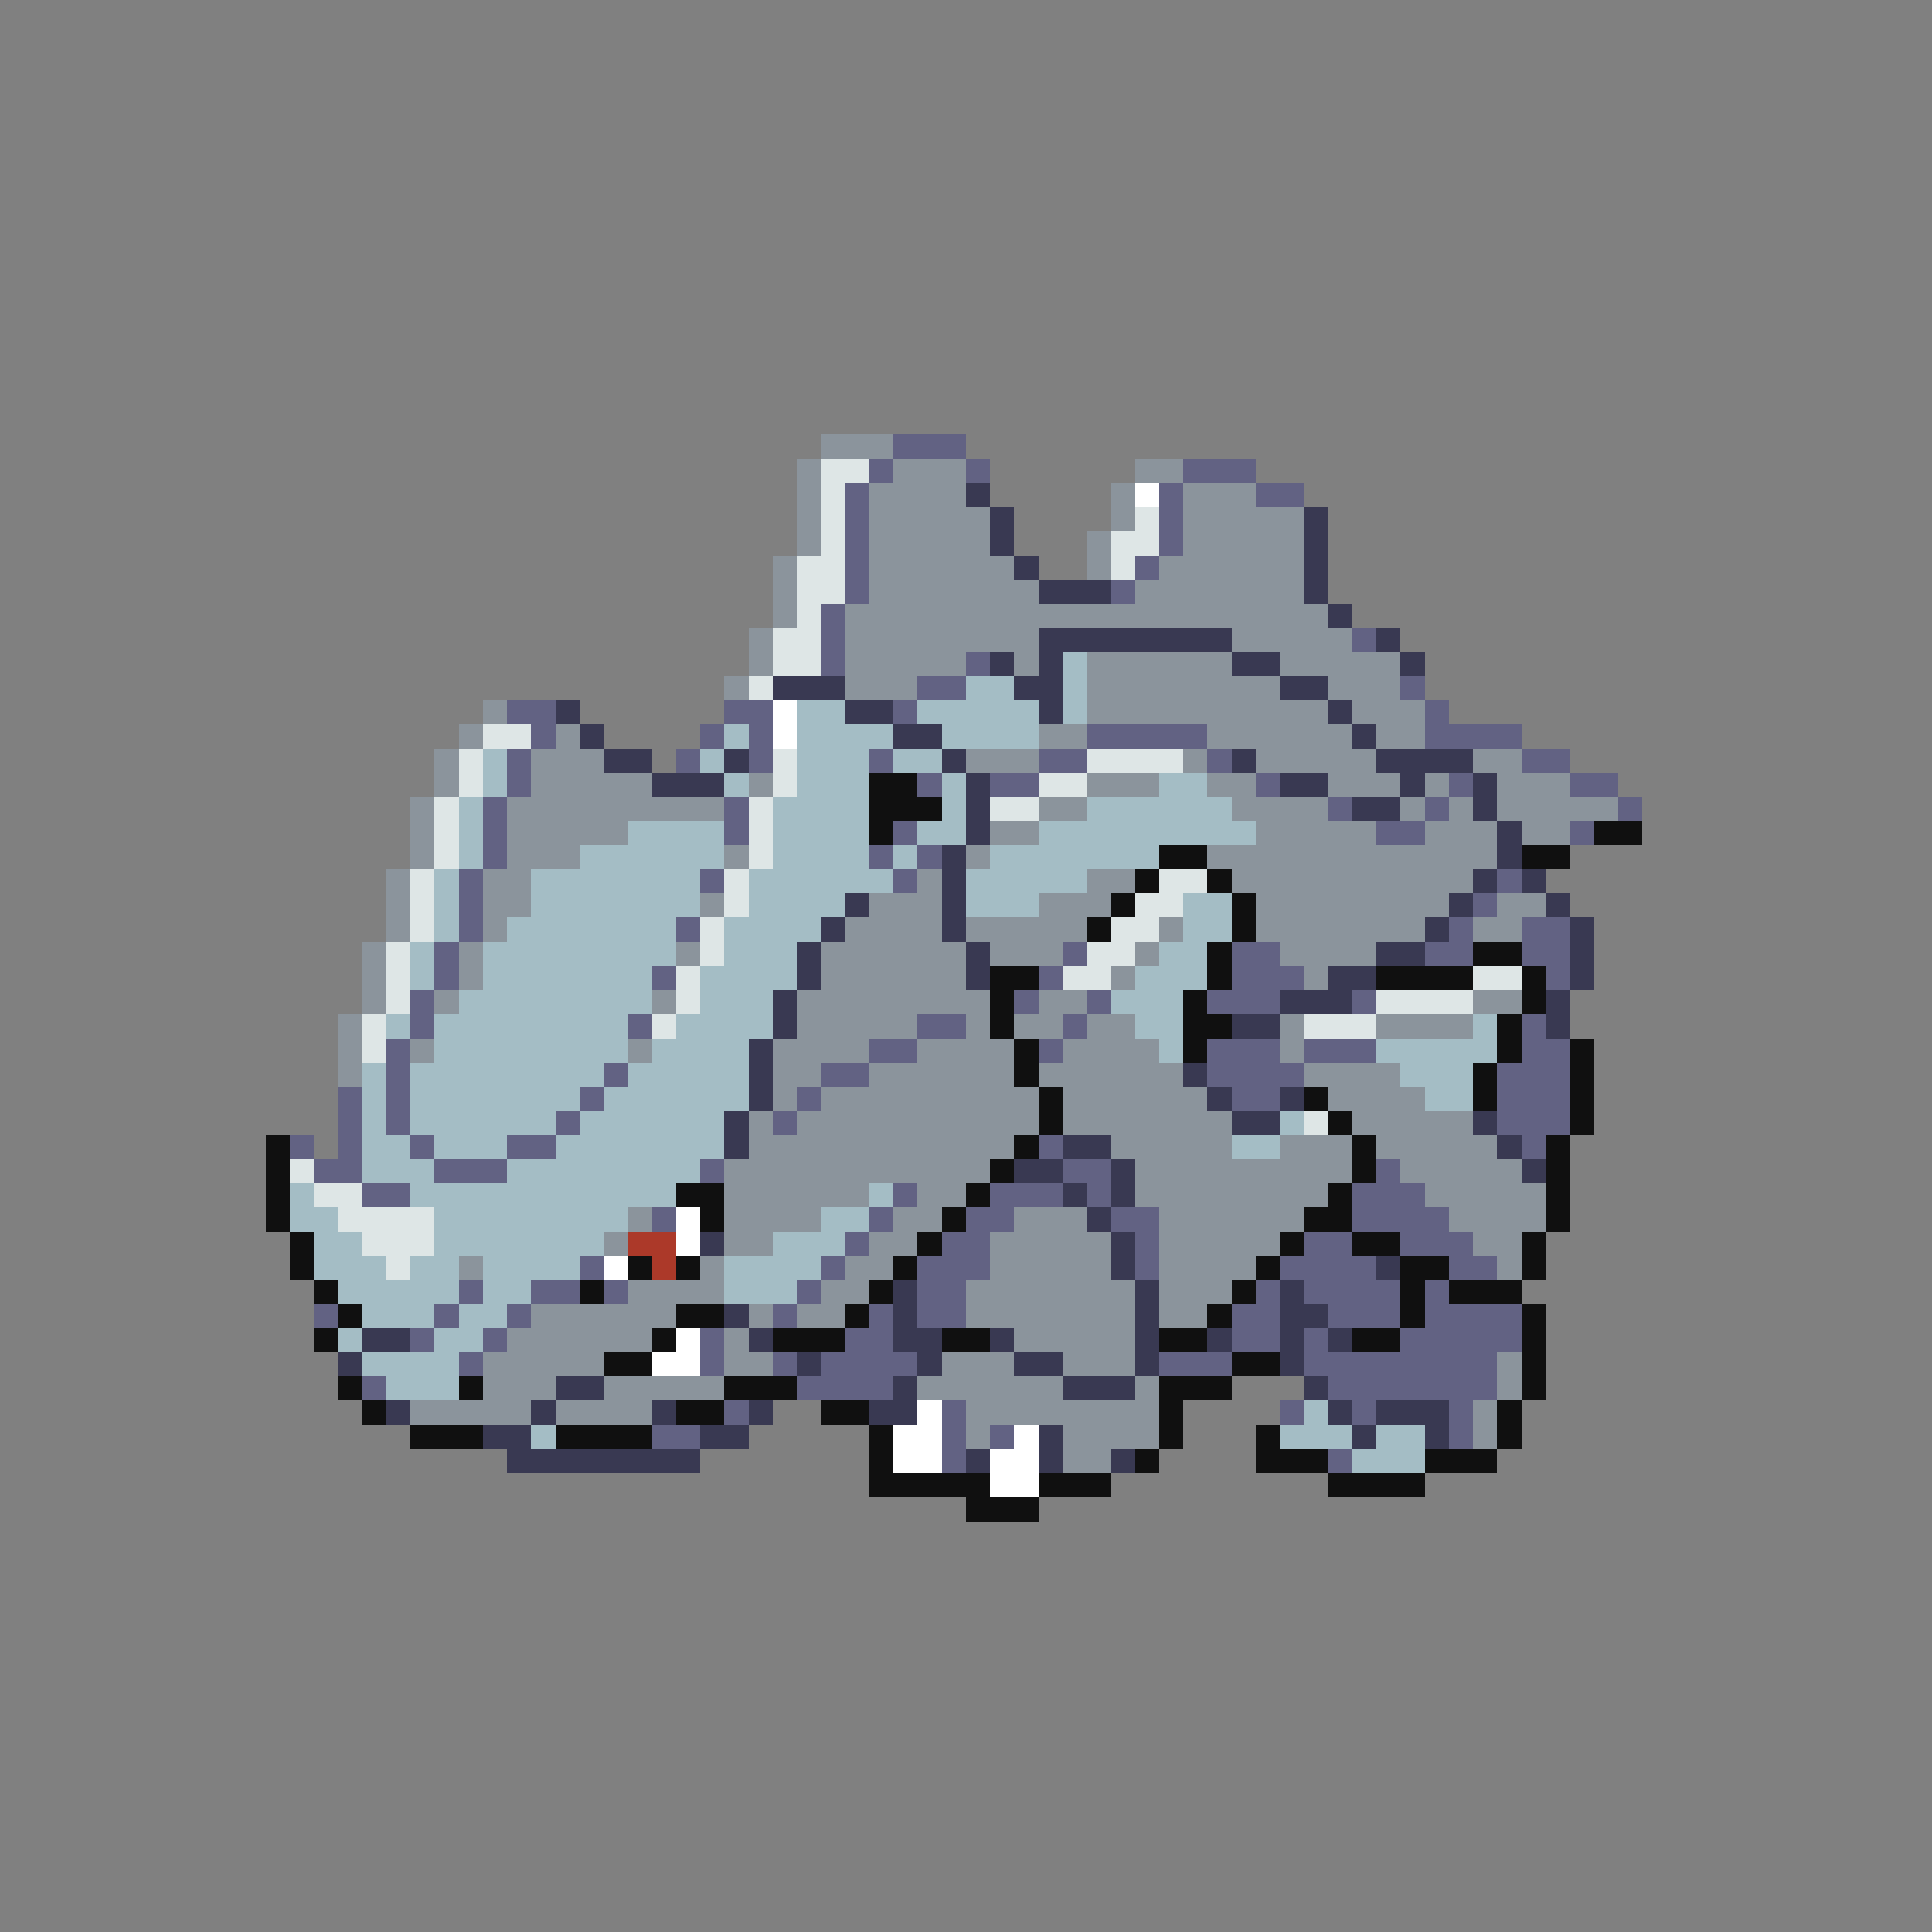 <svg xmlns="http://www.w3.org/2000/svg" viewBox="0 -0.5 80 80" shape-rendering="crispEdges">
<rect x="0" y="-0.5" width="80" height="80" fill="#808080" stroke="none"/>
<path stroke="#8b949c" d="M34 18h3M33 19h1M37 19h3M47 19h2M33 20h1M36 20h4M46 20h1M49 20h3M33 21h1M36 21h5M46 21h1M49 21h5M33 22h1M36 22h5M45 22h1M49 22h5M32 23h1M36 23h6M45 23h1M48 23h6M32 24h1M36 24h7M47 24h7M32 25h1M35 25h20M31 26h1M35 26h8M51 26h5M31 27h1M35 27h5M42 27h1M45 27h6M53 27h5M30 28h1M35 28h3M45 28h8M55 28h3M20 29h1M45 29h10M56 29h3M19 30h1M23 30h1M43 30h2M50 30h6M57 30h2M18 31h1M22 31h3M40 31h3M49 31h1M52 31h5M61 31h2M18 32h1M22 32h5M31 32h1M45 32h3M50 32h2M55 32h3M59 32h1M62 32h3M17 33h1M21 33h9M43 33h2M51 33h4M58 33h1M60 33h1M62 33h5M17 34h1M21 34h5M41 34h2M52 34h5M59 34h3M63 34h2M17 35h1M21 35h3M30 35h1M40 35h1M50 35h12M16 36h1M20 36h2M38 36h1M45 36h2M51 36h10M16 37h1M20 37h2M29 37h1M36 37h3M43 37h3M52 37h8M62 37h2M16 38h1M20 38h1M35 38h4M40 38h5M48 38h1M52 38h7M61 38h2M15 39h1M19 39h1M28 39h1M34 39h6M41 39h3M47 39h1M53 39h4M15 40h1M19 40h1M34 40h6M46 40h1M54 40h1M15 41h1M18 41h1M27 41h1M33 41h8M43 41h2M61 41h2M14 42h1M33 42h5M40 42h1M42 42h2M45 42h2M53 42h1M57 42h4M14 43h1M17 43h1M26 43h1M32 43h4M38 43h4M44 43h4M53 43h1M14 44h1M32 44h2M36 44h6M43 44h6M54 44h4M32 45h1M34 45h9M44 45h6M55 45h4M31 46h1M33 46h10M44 46h7M56 46h5M31 47h11M46 47h5M53 47h3M57 47h5M30 48h11M47 48h9M58 48h5M30 49h6M38 49h2M47 49h8M59 49h5M26 50h1M30 50h4M37 50h2M42 50h3M48 50h6M60 50h4M25 51h1M30 51h2M36 51h2M41 51h5M48 51h5M61 51h2M19 52h1M29 52h1M35 52h2M41 52h5M48 52h4M62 52h1M26 53h4M34 53h2M40 53h7M48 53h3M22 54h6M31 54h1M33 54h2M40 54h7M48 54h2M21 55h6M30 55h1M42 55h5M20 56h5M30 56h2M39 56h3M44 56h3M62 56h1M20 57h3M25 57h5M38 57h6M47 57h1M62 57h1M17 58h5M23 58h4M40 58h8M61 58h1M40 59h1M44 59h4M61 59h1M44 60h2" />
<path stroke="#626283" d="M37 18h3M36 19h1M40 19h1M49 19h3M35 20h1M48 20h1M52 20h2M35 21h1M48 21h1M35 22h1M48 22h1M35 23h1M47 23h1M35 24h1M46 24h1M34 25h1M34 26h1M56 26h1M34 27h1M40 27h1M38 28h2M58 28h1M21 29h2M30 29h2M37 29h1M59 29h1M22 30h1M29 30h1M31 30h1M45 30h5M59 30h4M21 31h1M28 31h1M31 31h1M36 31h1M43 31h2M50 31h1M63 31h2M21 32h1M38 32h1M41 32h2M52 32h1M60 32h1M65 32h2M20 33h1M30 33h1M55 33h1M59 33h1M67 33h1M20 34h1M30 34h1M37 34h1M57 34h2M65 34h1M20 35h1M36 35h1M38 35h1M19 36h1M29 36h1M37 36h1M62 36h1M19 37h1M61 37h1M19 38h1M28 38h1M60 38h1M63 38h2M18 39h1M44 39h1M51 39h2M59 39h2M63 39h2M18 40h1M27 40h1M43 40h1M51 40h3M64 40h1M17 41h1M42 41h1M45 41h1M50 41h3M56 41h1M17 42h1M26 42h1M38 42h2M44 42h1M63 42h1M16 43h1M36 43h2M43 43h1M50 43h3M54 43h3M63 43h2M16 44h1M25 44h1M34 44h2M50 44h4M62 44h3M14 45h1M16 45h1M24 45h1M33 45h1M51 45h2M62 45h3M14 46h1M16 46h1M23 46h1M32 46h1M62 46h3M12 47h1M14 47h1M17 47h1M21 47h2M43 47h1M63 47h1M13 48h2M18 48h3M29 48h1M44 48h2M57 48h1M15 49h2M37 49h1M41 49h3M45 49h1M56 49h3M27 50h1M36 50h1M40 50h2M46 50h2M56 50h4M35 51h1M39 51h2M47 51h1M54 51h2M58 51h3M24 52h1M34 52h1M38 52h3M47 52h1M53 52h4M60 52h2M19 53h1M22 53h2M25 53h1M33 53h1M38 53h2M52 53h1M54 53h4M59 53h1M13 54h1M18 54h1M21 54h1M32 54h1M36 54h1M38 54h2M51 54h2M55 54h3M59 54h4M17 55h1M20 55h1M29 55h1M35 55h2M51 55h2M54 55h1M58 55h5M19 56h1M29 56h1M32 56h1M34 56h4M48 56h3M54 56h8M15 57h1M33 57h4M55 57h7M30 58h1M39 58h1M53 58h1M56 58h1M60 58h1M27 59h2M39 59h1M41 59h1M60 59h1M39 60h1M55 60h1" />
<path stroke="#dee6e6" d="M34 19h2M34 20h1M34 21h1M47 21h1M34 22h1M46 22h2M33 23h2M46 23h1M33 24h2M33 25h1M32 26h2M32 27h2M31 28h1M20 30h2M19 31h1M32 31h1M45 31h4M19 32h1M32 32h1M43 32h2M18 33h1M31 33h1M41 33h2M18 34h1M31 34h1M18 35h1M31 35h1M17 36h1M30 36h1M48 36h2M17 37h1M30 37h1M47 37h2M17 38h1M29 38h1M46 38h2M16 39h1M29 39h1M45 39h2M16 40h1M28 40h1M44 40h2M61 40h2M16 41h1M28 41h1M57 41h4M15 42h1M27 42h1M54 42h3M15 43h1M54 46h1M12 48h1M13 49h2M14 50h4M15 51h3M16 52h1" />
<path stroke="#393952" d="M40 20h1M41 21h1M54 21h1M41 22h1M54 22h1M42 23h1M54 23h1M43 24h3M54 24h1M55 25h1M43 26h8M57 26h1M41 27h1M43 27h1M51 27h2M58 27h1M32 28h3M42 28h2M53 28h2M23 29h1M35 29h2M43 29h1M55 29h1M24 30h1M37 30h2M56 30h1M25 31h2M30 31h1M39 31h1M51 31h1M57 31h4M27 32h3M40 32h1M53 32h2M58 32h1M61 32h1M40 33h1M56 33h2M61 33h1M40 34h1M62 34h1M39 35h1M62 35h1M39 36h1M61 36h1M63 36h1M35 37h1M39 37h1M60 37h1M64 37h1M34 38h1M39 38h1M59 38h1M65 38h1M33 39h1M40 39h1M57 39h2M65 39h1M33 40h1M40 40h1M55 40h2M65 40h1M32 41h1M53 41h3M64 41h1M32 42h1M51 42h2M64 42h1M31 43h1M31 44h1M49 44h1M31 45h1M50 45h1M53 45h1M30 46h1M51 46h2M61 46h1M30 47h1M44 47h2M62 47h1M42 48h2M46 48h1M63 48h1M44 49h1M46 49h1M45 50h1M29 51h1M46 51h1M46 52h1M57 52h1M37 53h1M47 53h1M53 53h1M30 54h1M37 54h1M47 54h1M53 54h2M15 55h2M31 55h1M37 55h2M41 55h1M47 55h1M50 55h1M53 55h1M55 55h1M14 56h1M33 56h1M38 56h1M42 56h2M47 56h1M53 56h1M23 57h2M37 57h1M44 57h3M54 57h1M16 58h1M22 58h1M27 58h1M31 58h1M36 58h2M55 58h1M57 58h3M20 59h2M29 59h2M43 59h1M56 59h1M59 59h1M21 60h8M40 60h1M43 60h1M46 60h1" />
<path stroke="#ffffff" d="M47 20h1M32 29h1M32 30h1M28 50h1M28 51h1M25 52h1M28 55h1M27 56h2M38 58h1M37 59h2M42 59h1M37 60h2M41 60h2M41 61h2" />
<path stroke="#a4bdc5" d="M44 27h1M40 28h2M44 28h1M33 29h2M38 29h5M44 29h1M30 30h1M33 30h4M39 30h4M20 31h1M29 31h1M33 31h3M37 31h2M20 32h1M30 32h1M33 32h3M39 32h1M48 32h2M19 33h1M32 33h4M39 33h1M45 33h6M19 34h1M26 34h4M32 34h4M38 34h2M43 34h9M19 35h1M24 35h6M32 35h4M37 35h1M41 35h7M18 36h1M22 36h7M31 36h6M40 36h5M18 37h1M22 37h7M31 37h4M40 37h3M49 37h2M18 38h1M21 38h7M30 38h4M49 38h2M17 39h1M20 39h8M30 39h3M48 39h2M17 40h1M20 40h7M29 40h4M47 40h3M19 41h8M29 41h3M46 41h3M16 42h1M18 42h8M28 42h4M47 42h2M61 42h1M18 43h8M27 43h4M48 43h1M57 43h5M15 44h1M17 44h8M26 44h5M58 44h3M15 45h1M17 45h7M25 45h6M59 45h2M15 46h1M17 46h6M24 46h6M53 46h1M15 47h2M18 47h3M23 47h7M51 47h2M15 48h3M21 48h8M12 49h1M17 49h11M36 49h1M12 50h2M18 50h8M34 50h2M13 51h2M18 51h7M32 51h3M13 52h3M17 52h2M20 52h4M30 52h4M14 53h5M20 53h2M30 53h3M15 54h3M19 54h2M14 55h1M18 55h2M15 56h4M16 57h3M54 58h1M22 59h1M53 59h3M57 59h2M56 60h3" />
<path stroke="#101010" d="M36 32h2M36 33h3M36 34h1M66 34h2M48 35h2M63 35h2M47 36h1M50 36h1M46 37h1M51 37h1M45 38h1M51 38h1M50 39h1M61 39h2M41 40h2M50 40h1M57 40h4M63 40h1M41 41h1M49 41h1M63 41h1M41 42h1M49 42h2M62 42h1M42 43h1M49 43h1M62 43h1M65 43h1M42 44h1M61 44h1M65 44h1M43 45h1M54 45h1M61 45h1M65 45h1M43 46h1M55 46h1M65 46h1M11 47h1M42 47h1M56 47h1M64 47h1M11 48h1M41 48h1M56 48h1M64 48h1M11 49h1M28 49h2M40 49h1M55 49h1M64 49h1M11 50h1M29 50h1M39 50h1M54 50h2M64 50h1M12 51h1M38 51h1M53 51h1M56 51h2M63 51h1M12 52h1M26 52h1M28 52h1M37 52h1M52 52h1M58 52h2M63 52h1M13 53h1M24 53h1M36 53h1M51 53h1M58 53h1M60 53h3M14 54h1M28 54h2M35 54h1M50 54h1M58 54h1M63 54h1M13 55h1M27 55h1M32 55h3M39 55h2M48 55h2M56 55h2M63 55h1M25 56h2M51 56h2M63 56h1M14 57h1M19 57h1M30 57h3M48 57h3M63 57h1M15 58h1M28 58h2M34 58h2M48 58h1M62 58h1M17 59h3M23 59h4M36 59h1M48 59h1M52 59h1M62 59h1M36 60h1M47 60h1M52 60h3M59 60h3M36 61h5M43 61h3M55 61h4M40 62h3" />
<path stroke="#ac3929" d="M26 51h2M27 52h1" />
</svg>